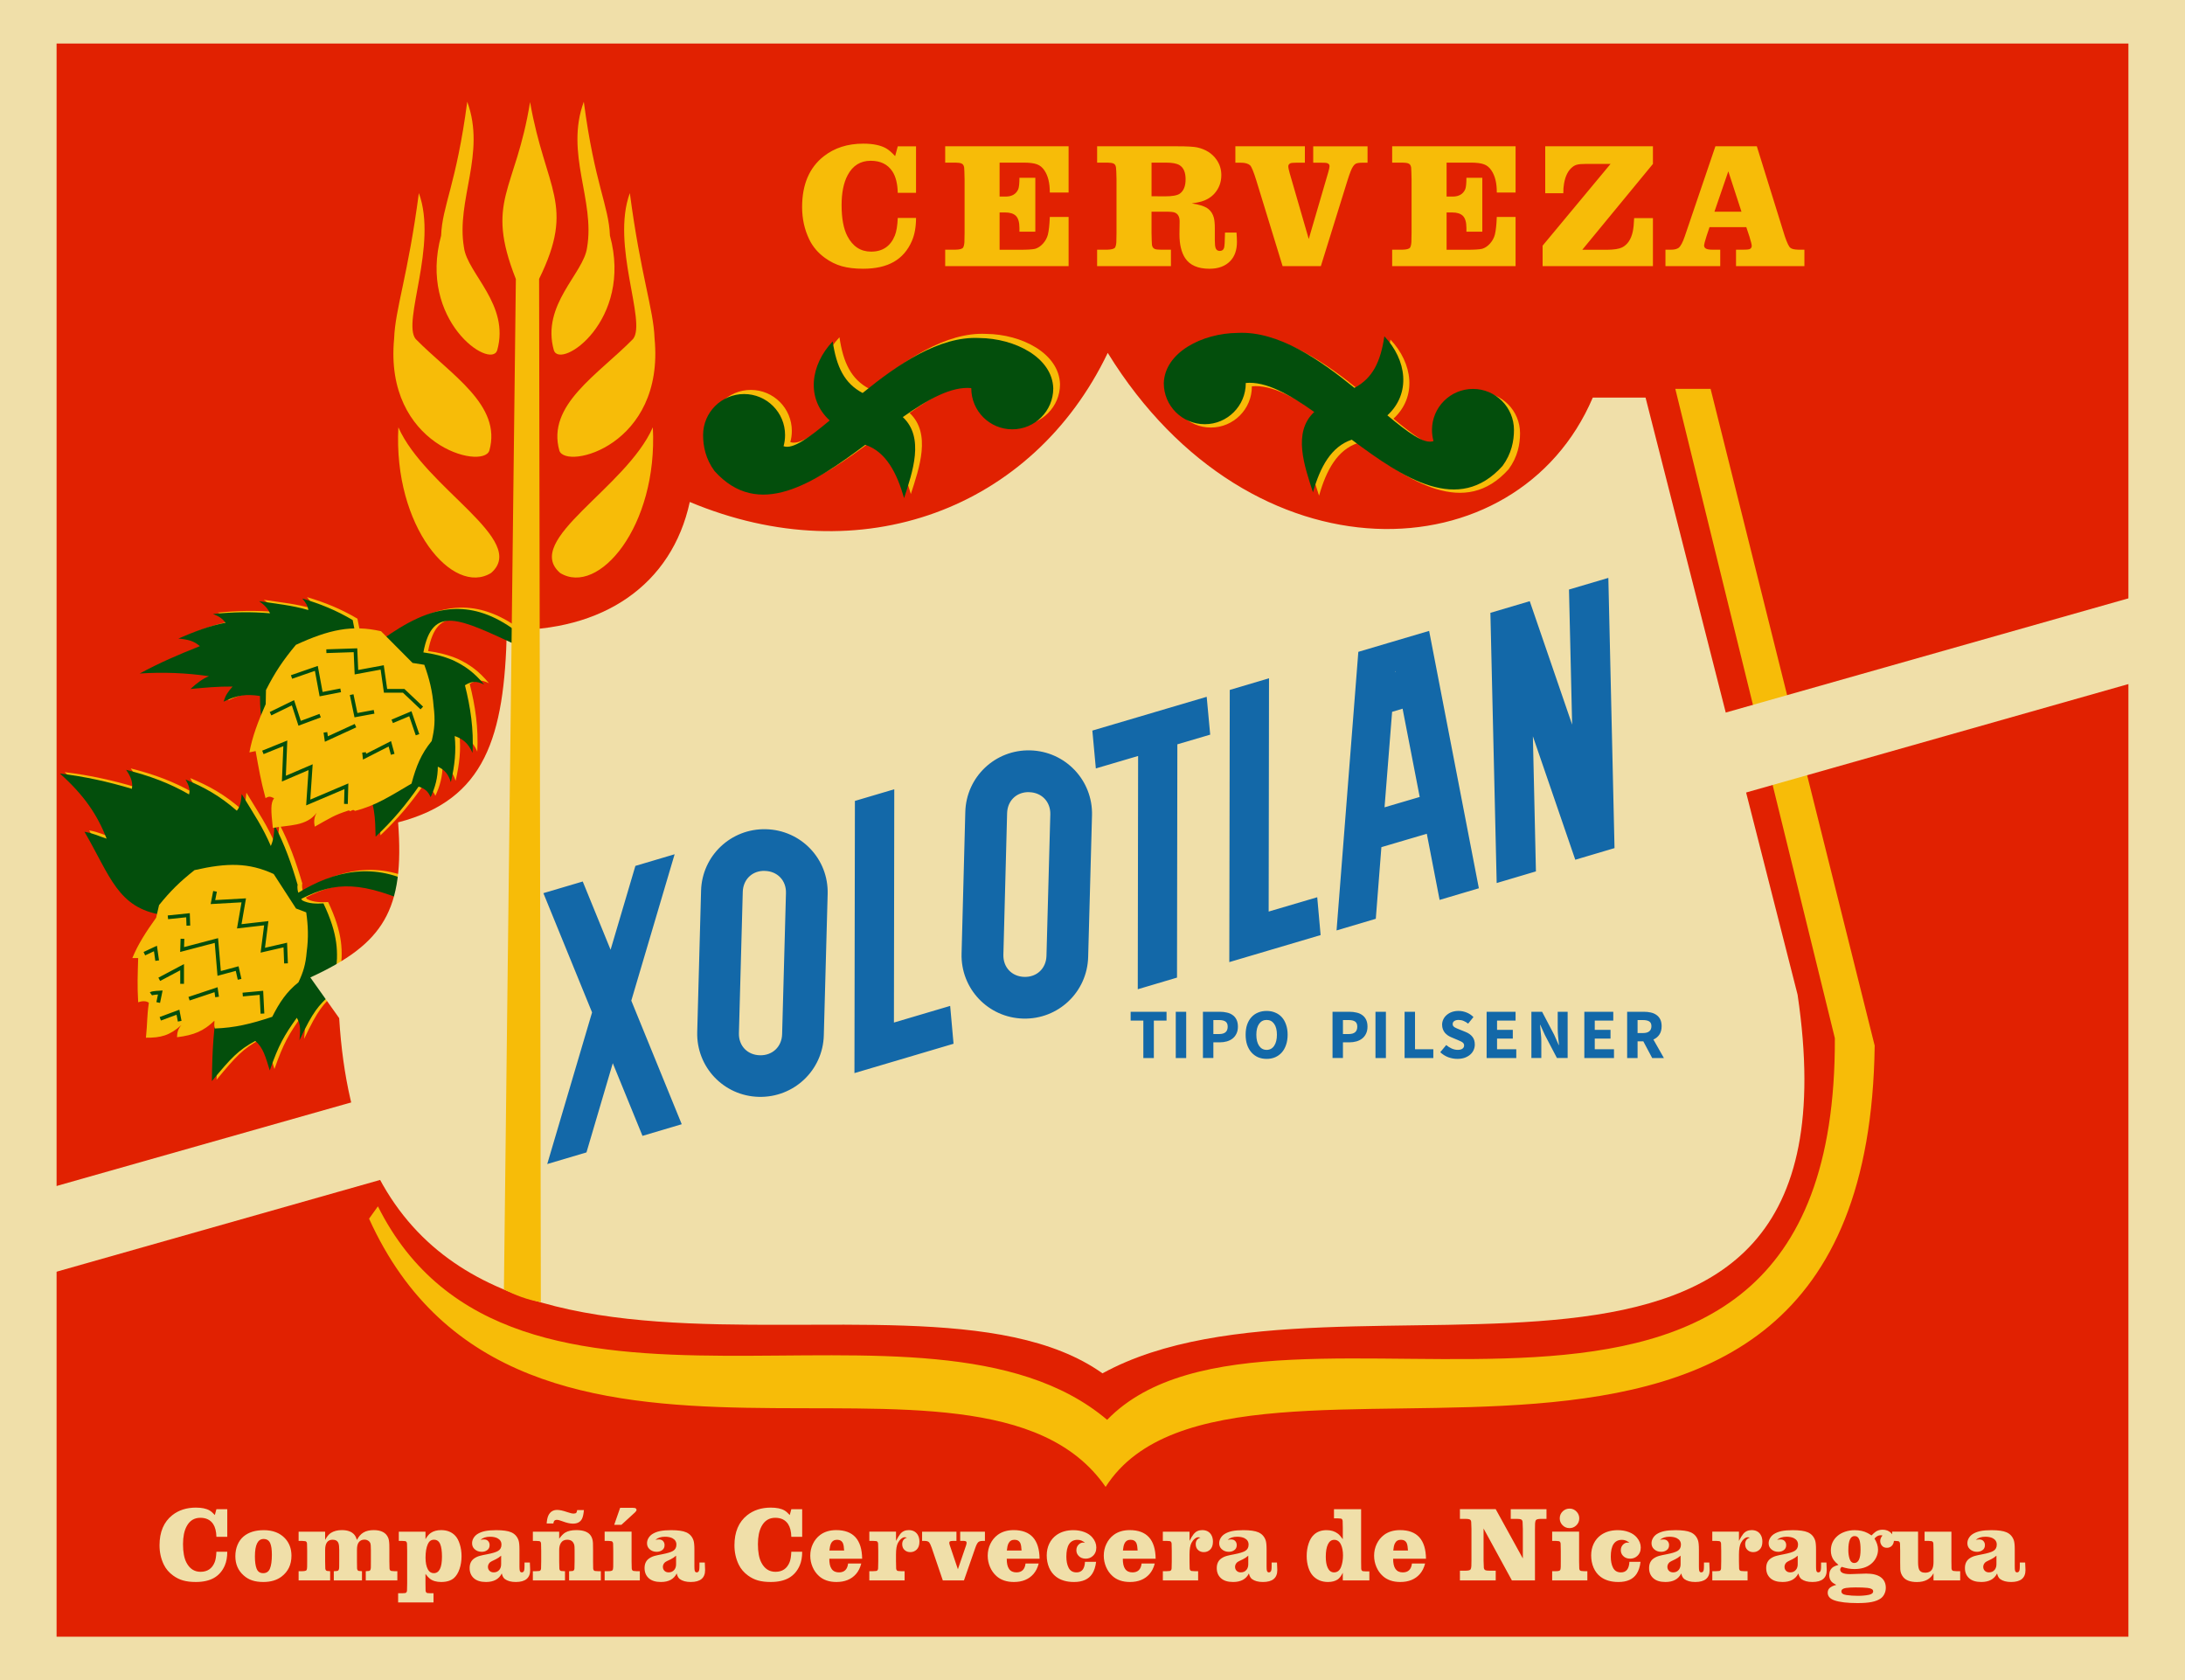 <svg xmlns="http://www.w3.org/2000/svg" width="500" height="384.454"><path d="M0 0h500v384.454H0z" fill="#f0dfa9"/><path d="M12.948 9.956h474.104v364.542H12.948z" fill="#e12101"/><path d="M29.92 175.826c1.162 1.61 1.597 2.97 1.333 4.344-5.495-1.638-10.737-2.804-16.47-3.49 5.47 4.886 8.547 9.374 10.687 14.895-1.69-.528-2.897-1.202-5.063-1.572 5.943 10.223 7.605 17.442 17.827 19.027l14.977-3.81 9.754 1.172.053-.053-2.904 14.256L51 228.67c-1.03 6.287-1.36 10.833-1.44 18.387 4.49-5.44 6.056-7.08 9.913-9.193 1.823 1.452 2.38 3.704 3.33 6.742 2.062-5.917 3.33-8.03 6.184-12.045.845 1.4.877 2.714.612 5.144 3.17-6.763 4.445-7.962 6.9-10.286-.58-1.77-1.638-2.674-3.17-3.65 1.506-1.19 2.946-1.834 4.53-1.2.66-4.914.61-9.044-2.77-16.176-1.612.08-3.32.1-4.85-.693-.08-.102-.163-.23-.24-.347 7.885-4.03 13.83-4.162 27.047 1.892v-4.637c-10.315-6.12-19.775-3.49-27.714 1.332-.167-.522-.24-1.09-.187-1.678l.054-.054c-1.453-4.966-2.98-9.233-5.303-13.724-.132 2.06-.166 3.185-.853 4.77-1.823-4.28-3.73-7.05-6.662-11.885-.132 1.9-.433 3.017-1.12 3.81-3.91-3.408-7.34-5.32-11.725-7.142.74 1.294 1.09 2.275.8 3.41-4.49-2.588-9.134-4.3-14.417-5.622z" fill="#f7bc08"/><path d="M28.85 176.143c1.16 1.61 1.595 2.97 1.33 4.344-5.493-1.638-10.735-2.805-16.467-3.49 5.467 4.886 8.546 9.374 10.685 14.895-1.69-.528-2.897-1.202-5.063-1.572 5.944 10.223 7.605 17.442 17.828 19.027l14.976-3.81 9.753 1.172.053-.054-2.905 14.257-9.112 8.074c-1.03 6.287-1.36 10.833-1.44 18.387 4.49-5.44 6.057-7.08 9.914-9.193 1.822 1.453 2.38 3.705 3.33 6.743 2.06-5.917 3.33-8.03 6.183-12.045.845 1.4.877 2.713.613 5.143 3.17-6.762 4.445-7.96 6.902-10.285-.58-1.77-1.64-2.674-3.17-3.65 1.504-1.19 2.944-1.834 4.53-1.2.66-4.914.61-9.044-2.772-16.176-1.612.078-3.318.1-4.85-.694-.078-.1-.162-.228-.24-.346 7.886-4.03 13.832-4.162 27.048 1.892v-4.637c-10.316-6.12-19.776-3.49-27.714 1.332-.167-.522-.242-1.09-.187-1.678l.053-.055c-1.453-4.966-2.978-9.233-5.303-13.724-.132 2.06-.166 3.186-.852 4.77-1.823-4.278-3.73-7.05-6.663-11.884-.132 1.902-.432 3.018-1.12 3.81-3.908-3.407-7.34-5.318-11.724-7.14.74 1.293 1.09 2.274.8 3.41-4.49-2.59-9.134-4.302-14.417-5.623z" fill="#034e0c"/><path d="M67.74 207.872l-5.11-7.89c-5.707-2.632-10.634-2.595-18.118-.89-3.37 2.667-5.52 4.78-8.113 8.002l-.668 2.89c-2.37 3.297-4.187 6.15-5.446 9.225h1.333c-.112 4.148-.223 5.963 0 10.113.926-.297 1.74-.37 2.445.11-.482 3.446-.297 4.336-.667 8.003 3.37.037 5.41-.48 8.113-2.89-.804.927-.98 1.774-1 2.78 3.875-.474 6.1-1.42 8.56-3.78.035.593-.163 1.107.11 1.78 4.493-.158 8.232-1.035 13.115-2.67 1.687-3.337 3.294-5.73 6.002-7.89 1.1-2.334 1.653-4.118 1.89-7.002.434-3.237.318-6.002-.112-9.003z" fill="#f7bc08"/><g stroke="#034e0c" fill="none"><path d="M34.54 227.404c.318-.238 2.14-.317 2.14-.317l-.474 2.298M36.68 233.11l4.043-1.506.396 2.06M33.036 218.212l2.536-1.19.396 2.775M36.443 224.076l5.23-2.774v3.804M43.258 228.514l6.182-2.06.237 1.663M38.424 209.89l4.597-.474.08 2.377M41.753 214.804l-.08 2.457 7.846-2.06.633 7.53 4.12-1.11.555 2.456M55.54 227.563l4.28-.397.238 4.755M49.202 203.948l-.476 2.456 7.053-.396-1.03 5.943 6.18-.712-.792 6.18 5.15-1.187.16 4.2" stroke-width=".853"/></g><path d="M115.984 144.15c-.547 24.53-4.97 38.85-24.884 44.014 1.52 20.045-3.298 27.765-20.09 35.486l6.606 9.31c6.62 108.812 129.665 49.23 174.668 81.274 55.216-30.284 175.686 25.7 159.064-86.633l-34.79-136.625H364.48c-17.277 40.497-78.22 42.94-110.993-10.233-17.092 35.668-56.368 50.56-95.644 34.11-4.094 18.92-19.81 29.743-41.862 29.297z" fill="#f0dfa9"/><path d="M383.367 88.976l36.508 148.565c.424 117.617-128.212 47.887-166.525 87.327-41.57-35.157-136.232 12.36-166.87-48.846l-2.026 2.825c34.19 75.51 139.52 19.408 168.55 61.37 29.51-46.13 174.296 28.973 175.985-100.97L391.44 88.976h-8.075z" fill="#f7bc08"/><path d="M8.12 272.732l487.05-138.127v19.613L8.12 292.345z" fill="#f0dfa9"/><path d="M133.597 23.278c-4.358 11.87 2.615 22.493.747 33.366-.778 5.982-10.56 13.064-7.595 23.53 1.535 4.442 18.135-6.805 12.823-26.27-.25-6.846-3.486-11.702-5.976-30.626zM106.92 23.278c4.358 11.87-2.614 22.493-.747 33.366.778 5.982 10.56 13.064 7.595 23.53-1.536 4.442-18.136-6.805-12.824-26.27.25-6.846 3.486-11.702 5.976-30.626z" fill="#f7bc08"/><path d="M368.044 132.227l-9.007 2.664.72 30.913-9.7-28.247-9.007 2.665 1.44 61.825 8.98-2.665-.694-30.912 9.7 28.247 8.98-2.664-1.412-61.823zm-41.01 12.125l-9.008 2.664-7.195 2.132-4.983 63.743 8.98-2.664 1.28-16.39 10.393-3.063 2.93 15.136 8.982-2.666-11.38-58.892zm-7.756 9.167l.053.238-.08.027.028-.267zm-28.887 1.677l-8.98 2.665-.106 62.277 9.007-2.666 11.887-3.517-.773-8.66-11.113 3.277.08-53.377zm-14.255 4.238l-6.69 1.97-9.006 2.666-10.474 3.093.8 8.66 9.673-2.85-.08 53.375 8.98-2.664.08-53.377 7.514-2.212-.8-8.66zm44.822 2.718l3.917 20.2-8.048 2.37 1.733-21.85 2.397-.72zm-85.195 9.54c-8.028-.213-14.656 6.068-14.87 14.097l-.852 32.404c-.213 8.028 6.07 14.657 14.097 14.87 8.028.213 14.656-6.07 14.87-14.097l.88-32.405c.212-8.028-6.096-14.656-14.125-14.87zm-31.125 8.9l-9.007 2.665-.106 62.277 9.007-2.665 13.67-4.05-.772-8.66-12.87 3.81.08-53.377zm30.353.666c.173-.012.353-.01.533 0 2.873.075 4.9 2.216 4.823 5.09l-.88 32.35c-.075 2.874-2.19 4.9-5.063 4.824-2.873-.076-4.873-2.19-4.796-5.09l.852-32.35c.07-2.72 1.93-4.657 4.53-4.825zm-59.693 8.474c-8.026-.208-14.65 6.058-14.87 14.07l-.88 32.324c-.217 8.012 6.045 14.636 14.072 14.843 8.025.21 14.677-6.057 14.895-14.07l.88-32.35c.217-8.012-6.07-14.61-14.098-14.816zm-20.918 5.73l-8.982 2.664-5.676 19.187-6.37-15.616-9.006 2.664 11.14 27.287-10.26 34.697 8.98-2.664 6.022-20.413 6.796 16.63 8.98-2.666-11.54-28.274 9.915-33.497zm20.118 3.81c.173-.01.354-.01.533 0 2.874.074 4.902 2.195 4.824 5.063l-.88 32.298c-.077 2.867-2.216 4.897-5.09 4.823-2.872-.074-4.874-2.17-4.796-5.063l.88-32.298c.074-2.713 1.93-4.655 4.53-4.823z" fill="#1368a8"/><path d="M144.128 44.183c-4.357 11.87 3.872 29.41.747 33.366-8.008 8.18-19.833 15.106-16.868 25.574 1.536 4.44 24.11-1.148 21.783-25.64-.25-6.85-3.172-14.377-5.662-33.3zM95.85 44.183c4.357 11.87-3.873 29.41-.748 33.366 8.01 8.18 19.834 15.106 16.868 25.574-1.535 4.44-24.108-1.148-21.783-25.64.25-6.85 3.172-14.377 5.662-33.3zM149.39 97.77c1.196 22.74-12.51 38.722-21.22 33.324-8.645-7.493 15.09-19.386 21.22-33.323zM91.16 97.77c-1.196 22.74 12.51 38.722 21.22 33.324 8.645-7.493-15.09-19.386-21.22-33.323zM284.628 76.932c-8.158.072-16.707 4.46-16.922 11.512 0 5.18 4.2 9.38 9.38 9.38 5.18 0 9.38-4.2 9.38-9.38v-.053c4.573-.432 9.942 2.592 15.67 6.637-5.02 4.662-2.222 12.42-.293 18.387 1.663-5.845 4.18-10.476 8.874-12.045 11.9 8.884 24.463 17.182 34.51 5.995 2.054-2.796 2.61-5.72 2.61-8.235 0-5.18-4.2-9.38-9.38-9.38-5.18 0-9.38 4.2-9.38 9.38 0 .886.117 1.746.347 2.56-2.137.79-5.855-1.98-10.553-5.89 5.46-5.02 4.414-12.715-.692-18.095-.86 5.81-2.665 9.605-6.848 11.805-7.987-6.492-17.46-13.035-26.702-12.578z" fill="#f7bc08"/><path d="M283.237 76.17c-8.158.07-16.707 4.46-16.922 11.512 0 5.18 4.2 9.38 9.38 9.38 5.18 0 9.38-4.2 9.38-9.38v-.053c4.573-.434 9.942 2.59 15.67 6.634-5.02 4.663-2.222 12.42-.293 18.387 1.663-5.843 4.18-10.475 8.874-12.044 11.9 8.886 24.463 17.183 34.51 5.996 2.054-2.795 2.61-5.72 2.61-8.234 0-5.18-4.2-9.38-9.38-9.38-5.18 0-9.38 4.2-9.38 9.38 0 .886.117 1.746.347 2.558-2.137.79-5.855-1.98-10.553-5.89 5.458-5.017 4.413-12.713-.693-18.093-.86 5.81-2.665 9.605-6.848 11.805-7.988-6.492-17.462-13.035-26.703-12.578z" fill="#034e0c"/><path d="M225.648 76.398c8.158.07 16.707 4.46 16.92 11.512 0 5.18-4.198 9.38-9.38 9.38-5.18 0-9.38-4.2-9.38-9.38v-.053c-4.57-.433-9.94 2.59-15.668 6.635 5.02 4.663 2.222 12.578.293 18.545-1.663-5.845-4.18-10.634-8.874-12.203-11.9 8.886-24.464 17.183-34.51 5.996-2.055-2.795-2.612-5.72-2.612-8.234 0-5.18 4.2-9.38 9.38-9.38 5.18 0 9.38 4.2 9.38 9.38 0 .886-.116 1.746-.346 2.558 2.137.79 5.855-1.98 10.553-5.89-5.458-5.017-4.413-12.713.693-18.093.86 5.81 2.665 9.606 6.848 11.806 7.987-6.492 17.46-13.035 26.702-12.578z" fill="#f7bc08"/><path d="M224.1 77.34c8.158.072 16.707 4.46 16.92 11.513 0 5.18-4.198 9.38-9.38 9.38-5.18 0-9.38-4.2-9.38-9.38V88.8c-4.572-.433-9.94 2.59-15.668 6.635 5.02 4.663 2.22 12.578.293 18.545-1.664-5.845-4.18-10.634-8.874-12.202-11.898 8.885-24.463 17.182-34.51 5.995-2.054-2.795-2.61-5.72-2.61-8.234 0-5.18 4.2-9.38 9.38-9.38 5.18 0 9.38 4.2 9.38 9.38 0 .885-.117 1.745-.346 2.557 2.137.79 5.855-1.98 10.553-5.89-5.458-5.017-4.413-12.713.692-18.093.86 5.81 2.665 9.605 6.848 11.805 7.986-6.493 17.46-13.036 26.702-12.58z" fill="#034e0c"/><g fill="#f7bc08" font-size="38.591" font-weight="bold" letter-spacing="0" word-spacing="0" font-family="ClarendonTExtBol"><path style="line-height:125%;-inkscape-font-specification:ClarendonTExtBol Bold" d="M209.618 33.472v10.645h-4.178c-.053-2.102-.468-3.742-1.245-4.92-1.07-1.608-2.718-2.41-4.94-2.41-2.358 0-4.12 1.097-5.284 3.293-.923 1.727-1.385 4.01-1.385 6.85 0 3.025.436 5.382 1.306 7.07 1.233 2.383 3.047 3.575 5.444 3.575 2.638 0 4.453-1.232 5.443-3.696.362-.898.583-2.237.663-4.018h4.178c0 2.048-.314 3.803-.944 5.262-.924 2.143-2.31 3.743-4.158 4.8-1.834 1.045-4.17 1.567-7.01 1.567-1.874 0-3.5-.193-4.88-.58-1.366-.39-2.645-1.02-3.837-1.89-1.594-1.15-2.793-2.557-3.596-4.217-1.098-2.263-1.647-4.74-1.647-7.432 0-5.127 1.64-8.99 4.92-11.588 2.465-1.942 5.484-2.913 9.06-2.913 2.25 0 4.003.36 5.262 1.084.602.348 1.284.937 2.048 1.767l.602-2.248h4.178M244.53 33.472v10.585h-4.3c.013-2.156-.4-3.85-1.245-5.082-.455-.683-1.024-1.145-1.707-1.386-.683-.255-1.714-.382-3.094-.382h-5.443v7.773h1.407c1.433-.012 2.39-.582 2.873-1.706.174-.47.26-1.333.26-2.59h3.636v12.33h-3.635v-.842c0-1.353-.287-2.297-.863-2.833-.536-.483-1.326-.724-2.37-.724h-1.306v8.537h4.54c1.782 0 2.98-.074 3.596-.22.643-.19 1.24-.584 1.788-1.186.55-.616.924-1.3 1.124-2.05.228-.936.375-2.29.442-4.056h4.3v11.25h-28.242v-3.757h2.31c.977-.014 1.573-.174 1.788-.482.16-.254.26-.67.3-1.245 0-.187.015-.897.04-2.13v-12.21c-.025-1.487-.06-2.404-.1-2.753-.08-.495-.3-.803-.662-.924-.254-.107-.71-.167-1.365-.18h-2.31v-3.736h28.24M263.508 48.436v4.84c.027 1.487.06 2.41.1 2.772.08.482.302.79.663.924.256.107.71.16 1.367.16h2.31v3.757h-16.892v-3.757h2.31c.977-.027 1.573-.188 1.788-.482.16-.254.26-.67.3-1.245 0-.187.015-.897.04-2.13v-12.21c-.025-1.474-.066-2.39-.12-2.753-.066-.495-.28-.803-.642-.924-.253-.107-.71-.167-1.365-.18h-2.31v-3.736h18.36c2.235 0 3.755.087 4.558.26 1.942.443 3.408 1.373 4.4 2.793.735 1.044 1.104 2.223 1.104 3.535 0 1.62-.516 3.02-1.547 4.198-.79.884-1.814 1.506-3.073 1.868-.47.134-1.185.274-2.15.422 1.755.24 3.02.662 3.797 1.265.616.495 1.038 1.165 1.265 2.01.147.6.22 1.384.22 2.35v2.85c0 .858.068 1.454.2 1.788.175.403.483.604.925.604.51 0 .837-.228.984-.683.12-.347.193-1.52.22-3.514h2.632c.067.91.1 1.62.1 2.13 0 1.86-.51 3.32-1.527 4.378-1.138 1.178-2.725 1.767-4.76 1.767-2.638 0-4.493-.81-5.564-2.43-.87-1.325-1.304-3.152-1.304-5.482l.04-2.933c0-1.044-.368-1.714-1.105-2.01-.32-.132-.956-.2-1.907-.2h-3.414m0-3.534c1.632.014 2.65.02 3.052.02 1.687 0 2.818-.2 3.394-.602.897-.63 1.346-1.727 1.346-3.294 0-1.594-.462-2.67-1.386-3.234-.63-.388-1.647-.582-3.053-.582h-3.354V44.9M282.693 33.472H298.6v3.756h-1.988c-.696 0-1.144.047-1.345.14-.308.16-.462.39-.462.683 0 .31.114.858.34 1.648l4.34 14.984 4.48-15.325c.186-.656.28-1.105.28-1.346 0-.414-.268-.662-.803-.742-.2-.027-.596-.04-1.185-.04h-1.748v-3.756h12.432v3.756h-1.245c-.683 0-1.172.08-1.466.24-.4.215-.783.777-1.144 1.688-.255.656-.503 1.373-.744 2.15l-6.085 19.583H293.5l-6.007-19.585c-.602-1.955-1.077-3.113-1.426-3.475-.44-.4-1.145-.602-2.11-.602h-1.264v-3.756M346.816 33.472v10.585h-4.298c.014-2.156-.402-3.85-1.245-5.082-.456-.683-1.025-1.145-1.708-1.386-.683-.255-1.714-.382-3.093-.382h-5.443v7.773h1.405c1.433-.012 2.39-.582 2.872-1.706.174-.47.26-1.333.26-2.59h3.637v12.33h-3.636v-.842c0-1.353-.288-2.297-.863-2.833-.536-.483-1.326-.724-2.37-.724h-1.306v8.537h4.538c1.78 0 2.98-.074 3.596-.22.642-.19 1.238-.584 1.787-1.186.55-.616.925-1.3 1.126-2.05.228-.936.375-2.29.442-4.056h4.298v11.25h-28.24v-3.757h2.31c.977-.014 1.573-.174 1.787-.482.16-.254.26-.67.3-1.245 0-.187.015-.897.042-2.13v-12.21c-.027-1.487-.06-2.404-.1-2.753-.08-.495-.302-.803-.663-.924-.255-.107-.71-.167-1.366-.18h-2.31v-3.736h28.24M353.6 33.472h24.646v4.037l-16.17 19.643h5.646c1.606-.014 2.765-.194 3.474-.542 1.232-.63 2.042-1.827 2.43-3.595.16-.723.27-1.76.322-3.113h4.298V60.89H353v-4.68l15.545-18.7h-5.805c-.803 0-1.412.053-1.828.16-.4.093-.776.288-1.124.582-.964.777-1.594 2.036-1.888 3.776-.12.643-.174 1.373-.16 2.19h-4.14V33.472M392.54 33.472h9.48l6.41 20.608c.548 1.58.976 2.457 1.284 2.63.28.255.89.396 1.828.423h1.366v3.756H397.26v-3.757h1.628c.71 0 1.172-.034 1.386-.1.388-.12.582-.39.582-.804 0-.256-.18-.972-.542-2.15l-.703-2.11h-8.415l-.703 2.11c-.36 1.165-.542 1.848-.542 2.048 0 .308.114.543.34.703.27.202.79.303 1.568.303h1.788v3.756h-12.534v-3.757h1.326c.71 0 1.272-.14 1.687-.422.47-.374.937-1.25 1.406-2.63l7.01-20.608m5.966 14.964l-3.012-9.24-3.174 9.24h6.186"/></g><g font-size="22.945" letter-spacing="0" word-spacing="0" fill="#f0dfa9" font-family="ClarendonTExtBol"><path d="M52.007 345.314v6.33h-2.484c-.032-1.25-.28-2.226-.74-2.926-.637-.956-1.616-1.433-2.938-1.433-1.4 0-2.448.652-3.14 1.958-.55 1.027-.825 2.385-.825 4.073 0 1.8.26 3.2.776 4.203.733 1.416 1.81 2.125 3.237 2.125 1.568 0 2.647-.732 3.236-2.197.214-.534.345-1.33.393-2.39h2.484c0 1.22-.187 2.262-.56 3.13-.55 1.274-1.375 2.225-2.473 2.854-1.09.62-2.48.932-4.168.932-1.115 0-2.082-.116-2.902-.347-.812-.23-1.573-.605-2.28-1.122-.95-.685-1.66-1.52-2.14-2.508-.652-1.346-.978-2.818-.978-4.42 0-3.048.975-5.345 2.926-6.89 1.465-1.154 3.26-1.73 5.386-1.73 1.337 0 2.38.214 3.13.644.357.208.763.558 1.217 1.052l.358-1.338h2.484M60.355 350.115c2.054 0 3.666.613 4.837 1.84 1.003 1.058 1.504 2.396 1.504 4.012 0 2.03-.752 3.618-2.257 4.765-1.084.828-2.477 1.242-4.18 1.242-.98 0-1.828-.12-2.544-.36-.71-.23-1.358-.608-1.947-1.133-1.275-1.122-1.912-2.587-1.912-4.394 0-.94.163-1.803.49-2.59.326-.79.792-1.438 1.397-1.948 1.147-.955 2.683-1.433 4.61-1.433m-.036 2.018c-1.323 0-1.984 1.334-1.984 4 0 1.227.132 2.162.394 2.807.27.677.77 1.015 1.493 1.015.748 0 1.266-.35 1.553-1.05.294-.717.44-1.772.44-3.165 0-1.147-.118-2.01-.357-2.592-.28-.676-.793-1.015-1.54-1.015M74.4 350.46v1.888c.397-.748.823-1.274 1.277-1.576.685-.446 1.537-.67 2.556-.67 1.33 0 2.29.363 2.878 1.088.216.263.407.65.574 1.158.39-.78.892-1.35 1.505-1.708.612-.358 1.384-.537 2.315-.537 1.712 0 2.815.573 3.31 1.72.158.358.25.887.273 1.588.01.375.012.75.012 1.124v2.71c.01.9.02 1.45.036 1.65.032.317.167.5.406.548.104.016.34.036.705.06h.68v2.113h-7.225v-2.113c.19-.016.32-.024.383-.024.262-.008.44-.044.537-.108.15-.12.23-.362.24-.728 0-.144 0-.61.01-1.397v-2.592c0-.788-.04-1.298-.12-1.53-.086-.245-.258-.448-.512-.608-.247-.16-.53-.238-.848-.238-.597 0-1.05.234-1.362.704-.23.36-.346.917-.346 1.673v2.592c.01.915.016 1.464.024 1.648.04.318.176.5.406.55.12.015.36.035.717.06v2.112h-6.448v-2.113c.23-.016.382-.024.454-.024.263-.008.438-.044.525-.108.153-.11.236-.354.252-.728 0-.144 0-.61.012-1.397v-2.592c0-.677-.052-1.174-.155-1.493-.192-.573-.642-.86-1.35-.86-1.147 0-1.72.785-1.72 2.353v2.592c.01.915.02 1.464.036 1.648.032.31.167.493.406.55.127.03.362.05.704.06v2.112h-7.213v-2.113h.812c.542-.008.868-.084.98-.227.095-.128.147-.378.155-.753 0-.11 0-.537.01-1.277v-2.413c-.01-.9-.02-1.45-.035-1.648-.032-.318-.163-.5-.394-.55-.11-.023-.35-.043-.715-.06h-.813v-2.113H74.4M97.364 350.46v1.72c.39-.668.79-1.142 1.195-1.42.635-.438 1.428-.657 2.375-.657 1.362 0 2.444.43 3.248 1.29.438.47.785 1.126 1.04 1.97.262.844.394 1.74.394 2.687 0 1.083-.156 2.07-.466 2.962-.31.892-.732 1.576-1.265 2.054-.693.605-1.668.908-2.926.908-1.092 0-1.956-.25-2.593-.753-.286-.222-.62-.588-1.003-1.097v2.173c.01.916.016 1.47.024 1.66.04.32.175.502.406.55.11.015.35.03.716.047h.693v2.102h-8.097v-2.102h.92c.358-.016.593-.032.704-.047.24-.056.374-.24.406-.55.016-.207.028-.76.037-1.66v-7.464c-.01-.907-.02-1.46-.037-1.66-.032-.318-.167-.5-.406-.55-.11-.015-.346-.03-.704-.047h-.765v-2.114h6.104m1.946 1.84c-.644 0-1.114.335-1.41 1.004-.35.788-.524 1.823-.524 3.105 0 1.12.18 2.017.537 2.686.31.573.76.86 1.35.86 1.25 0 1.875-1.262 1.875-3.786 0-1.29-.14-2.253-.418-2.89-.287-.653-.757-.98-1.41-.98M120.03 357.52h1.22c.047.843.07 1.42.07 1.73 0 1.816-1.094 2.724-3.284 2.724-1.066 0-1.902-.223-2.507-.67-.328-.246-.563-.676-.706-1.29-.637 1.307-1.84 1.96-3.607 1.96-1.226 0-2.157-.29-2.794-.872-.637-.573-.956-1.346-.956-2.317 0-1.01.37-1.76 1.11-2.245.383-.255.81-.442 1.28-.56.43-.113.93-.22 1.504-.324 1.29-.247 2.162-.51 2.616-.788.517-.31.776-.792.776-1.445 0-.66-.31-1.15-.93-1.47-.455-.222-1.016-.333-1.685-.333-.924 0-1.652.24-2.186.716.32-.063.583-.095.79-.095.47 0 .816.156 1.04.466.174.23.26.51.26.836 0 .502-.178.88-.536 1.135-.35.263-.776.394-1.278.394-.66 0-1.214-.214-1.66-.644-.358-.342-.537-.784-.537-1.325 0-.405.106-.792.32-1.158.216-.374.507-.68.873-.92.494-.318 1.08-.55 1.755-.692.685-.143 1.537-.215 2.556-.215 1.56 0 2.71.163 3.45.49.814.35 1.37.96 1.673 1.827.144.406.215 1.118.215 2.137v3.87c0 .47.024.783.072.942.07.263.223.394.454.394.31 0 .5-.187.573-.56.04-.216.06-.53.06-.944v-.753m-5.35-1.565c-.39.342-.8.617-1.23.824-.764.34-1.226.596-1.385.763-.27.287-.406.613-.406.98 0 .397.146.72.44.967.224.19.518.286.885.286.54 0 .97-.195 1.29-.585.27-.333.405-.76.405-1.277v-1.958M127.96 350.46v1.613c.494-.684.956-1.154 1.386-1.41.645-.373 1.493-.56 2.544-.56 1.656 0 2.762.434 3.32 1.302.286.446.446 1 .477 1.66.016.366.024.89.024 1.576v2.605c.012.915.017 1.468.024 1.66.04.318.176.5.406.55.112.015.35.03.717.047h.633v2.113h-7.26v-2.113h.118c.36-.016.59-.032.693-.048.24-.048.375-.23.407-.55.016-.198.028-.752.036-1.66v-2.567c0-.58-.023-.967-.07-1.158-.224-.814-.76-1.22-1.613-1.22-.66 0-1.147.25-1.457.753-.255.414-.383.955-.382 1.624v2.568c.01.907.02 1.46.037 1.66.032.318.163.5.394.55.112.015.35.03.717.047h.18v2.113h-7.357v-2.113h.764c.367-.016.605-.032.717-.048.232-.048.363-.23.395-.55.016-.206.028-.76.036-1.66v-2.412c-.01-.907-.02-1.46-.035-1.66-.032-.318-.163-.5-.394-.55-.12-.023-.357-.04-.716-.047h-.764v-2.114h6.03m4.11-4.943h1.54c-.08.948-.235 1.632-.466 2.054-.382.702-1.067 1.052-2.054 1.052-.653 0-1.47-.187-2.448-.56-.542-.208-.944-.312-1.207-.312-.286 0-.497.084-.632.25-.08.105-.14.3-.18.586h-1.54c.064-.78.19-1.38.382-1.803.406-.868 1.083-1.302 2.03-1.302.573 0 1.33.165 2.27.49.676.232 1.166.347 1.468.347.31 0 .522-.06.633-.18.072-.07.14-.278.203-.62M144.525 350.46v6.785c.01.89.02 1.44.036 1.648.033.318.164.5.395.55.104.015.335.035.693.06h.764v2.112h-8.05v-2.113h.825c.51.007.836-.068.98-.227.095-.128.147-.378.155-.753 0-.11 0-.537.01-1.277v-2.413c-.01-.915-.02-1.465-.035-1.648-.032-.318-.167-.5-.406-.55-.102-.023-.337-.043-.704-.06h-.824v-2.113h6.163m-2.616-5.456h2.83c.39 0 .636.043.74.13.12.104.18.22.18.347 0 .153-.116.34-.347.563l-3.117 2.854h-1.648l1.36-3.893M160.062 357.52h1.218c.048.843.07 1.42.07 1.73 0 1.816-1.093 2.724-3.283 2.724-1.067 0-1.903-.223-2.508-.67-.327-.246-.562-.676-.705-1.29-.637 1.307-1.84 1.96-3.607 1.96-1.226 0-2.157-.29-2.794-.872-.637-.573-.956-1.346-.956-2.317 0-1.01.37-1.76 1.11-2.245.383-.255.81-.442 1.28-.56.43-.113.93-.22 1.503-.324 1.29-.247 2.163-.51 2.617-.788.517-.31.776-.792.776-1.445 0-.66-.31-1.15-.93-1.47-.455-.222-1.016-.333-1.685-.333-.924 0-1.652.24-2.186.716.32-.063.58-.095.788-.095.47 0 .816.156 1.04.466.175.23.262.51.262.836 0 .502-.18.88-.537 1.135-.35.263-.777.394-1.278.394-.66 0-1.214-.214-1.66-.644-.358-.342-.537-.784-.537-1.325 0-.405.107-.792.322-1.158.215-.374.506-.68.872-.92.493-.318 1.08-.55 1.755-.692.684-.143 1.536-.215 2.555-.215 1.56 0 2.71.163 3.45.49.813.35 1.37.96 1.673 1.827.144.406.215 1.118.215 2.137v3.87c0 .47.024.783.072.942.07.263.223.394.453.394.31 0 .502-.187.574-.56.04-.216.06-.53.06-.944v-.753m-5.35-1.565c-.39.342-.8.617-1.23.824-.765.34-1.227.596-1.386.763-.27.287-.406.613-.406.98 0 .397.147.72.442.967.223.19.517.286.883.286.542 0 .972-.195 1.29-.585.27-.333.406-.76.406-1.277v-1.958M183.565 345.314v6.33h-2.485c-.03-1.25-.278-2.226-.74-2.926-.637-.956-1.616-1.433-2.938-1.433-1.4 0-2.448.652-3.14 1.958-.55 1.027-.825 2.385-.825 4.073 0 1.8.26 3.2.777 4.203.732 1.416 1.81 2.125 3.236 2.125 1.568 0 2.647-.732 3.236-2.197.215-.534.347-1.33.394-2.39h2.485c0 1.22-.188 2.262-.562 3.13-.55 1.274-1.373 2.225-2.472 2.854-1.09.62-2.48.932-4.167.932-1.114 0-2.082-.116-2.902-.347-.81-.23-1.57-.605-2.28-1.122-.947-.685-1.66-1.52-2.137-2.508-.653-1.346-.98-2.818-.98-4.42 0-3.048.976-5.345 2.926-6.89 1.464-1.154 3.26-1.73 5.385-1.73 1.338 0 2.38.214 3.13.644.357.208.763.558 1.217 1.052l.358-1.338h2.485M197.286 356.647h-7.51c-.025 2.086.71 3.13 2.208 3.13 1.234 0 1.93-.677 2.09-2.03h3.01c-.248.97-.65 1.775-1.207 2.41-1.067 1.212-2.556 1.817-4.466 1.817-1.663 0-2.997-.454-4-1.362-.63-.565-1.12-1.258-1.47-2.078-.35-.82-.524-1.68-.524-2.58 0-.963.2-1.858.597-2.686.398-.836.955-1.525 1.672-2.066.987-.733 2.21-1.1 3.666-1.1 3.902 0 5.88 2.182 5.936 6.545m-4.12-1.875c-.04-.78-.13-1.333-.274-1.66-.24-.533-.69-.8-1.35-.8-.653 0-1.12.295-1.397.884-.167.366-.283.892-.347 1.576h3.368M205.037 350.46v2.115c.39-.748.716-1.282.98-1.6.477-.58 1.118-.872 1.922-.872.867 0 1.524.307 1.97.92.326.46.49 1.035.49 1.72 0 .81-.216 1.42-.646 1.826-.398.382-.88.573-1.445.573-.534 0-.976-.168-1.327-.502-.35-.325-.525-.767-.525-1.324 0-.765.362-1.262 1.087-1.493-.215-.056-.386-.084-.514-.084-.246 0-.52.123-.823.37-.294.246-.537.557-.728.93-.296.558-.443 1.442-.443 2.652v1.553c.01.9.02 1.45.036 1.648.032.318.167.505.406.56.103.017.338.033.704.05h.824v2.112h-8.073v-2.113h.895c.367-.016.602-.032.705-.048.24-.056.374-.243.406-.56.017-.192.03-.742.037-1.65v-2.412c-.01-.915-.02-1.465-.036-1.648-.03-.318-.166-.505-.405-.56-.11-.017-.346-.033-.705-.05h-.895v-2.113h6.102M211.008 350.46h7.858v2.115h-.8c-.302 0-.522.032-.657.096-.12.056-.18.168-.18.335 0 .143.044.346.13.61l1.84 5.445 1.864-5.446c.087-.255.13-.466.13-.633 0-.27-.202-.405-.608-.405h-.86v-2.114h5.66v2.115h-.537c-.455 0-.78.092-.98.275-.223.2-.45.63-.68 1.29l-2.604 7.475h-4.837l-2.544-7.475c-.215-.606-.403-1.008-.562-1.207-.19-.23-.517-.35-.98-.358h-.656v-2.114M237.89 356.647h-7.51c-.025 2.086.71 3.13 2.208 3.13 1.234 0 1.93-.677 2.09-2.03h3.01c-.247.97-.65 1.775-1.207 2.41-1.066 1.212-2.554 1.817-4.465 1.817-1.664 0-2.998-.454-4-1.362-.63-.565-1.12-1.258-1.47-2.078-.35-.82-.525-1.68-.525-2.58 0-.963.2-1.858.597-2.686.398-.836.955-1.525 1.672-2.066.986-.733 2.208-1.1 3.665-1.1 3.9 0 5.88 2.182 5.935 6.545m-4.12-1.875c-.04-.78-.13-1.333-.274-1.66-.24-.533-.69-.8-1.35-.8-.653 0-1.118.295-1.397.884-.168.366-.284.892-.348 1.576h3.368M248.28 357.364h2.544c-.135 1.13-.434 2.046-.896 2.747-.82 1.243-2.205 1.864-4.156 1.864-1.68 0-3.045-.398-4.096-1.195-.677-.51-1.206-1.195-1.588-2.055-.374-.867-.56-1.81-.56-2.83 0-.987.194-1.887.584-2.7.398-.81.955-1.472 1.672-1.98 1.05-.734 2.324-1.1 3.82-1.1.94 0 1.793.147 2.557.442.773.294 1.382.712 1.828 1.254.59.7.884 1.462.884 2.282 0 .828-.283 1.485-.848 1.97-.438.382-.963.573-1.577.573-.676 0-1.218-.214-1.624-.644-.342-.358-.513-.788-.513-1.29 0-.572.207-1.034.62-1.384.287-.24.586-.36.897-.36.11 0 .262.02.453.06-.5-.46-1.067-.692-1.695-.692-1.712 0-2.568 1.278-2.568 3.834 0 1.02.167 1.86.5 2.52.36.732.97 1.098 1.83 1.098 1.21 0 1.854-.804 1.933-2.412M264.45 356.647h-7.51c-.025 2.086.71 3.13 2.208 3.13 1.234 0 1.93-.677 2.09-2.03h3.01c-.248.97-.65 1.775-1.207 2.41-1.066 1.212-2.555 1.817-4.465 1.817-1.664 0-2.998-.454-4-1.362-.63-.565-1.12-1.258-1.47-2.078-.35-.82-.525-1.68-.525-2.58 0-.963.2-1.858.597-2.686.398-.836.955-1.525 1.672-2.066.986-.733 2.208-1.1 3.665-1.1 3.9 0 5.88 2.182 5.935 6.545m-4.12-1.875c-.04-.78-.13-1.333-.274-1.66-.24-.533-.69-.8-1.35-.8-.653 0-1.12.295-1.397.884-.17.366-.284.892-.348 1.576h3.368M272.2 350.46v2.115c.39-.748.717-1.282.98-1.6.478-.58 1.12-.872 1.923-.872.868 0 1.525.307 1.97.92.327.46.49 1.035.49 1.72 0 .81-.215 1.42-.645 1.826-.398.382-.88.573-1.445.573-.533 0-.975-.168-1.326-.502-.35-.325-.525-.767-.525-1.324 0-.765.362-1.262 1.087-1.493-.216-.056-.387-.084-.515-.084-.247 0-.52.123-.824.37-.293.246-.536.557-.727.93-.295.558-.442 1.442-.442 2.652v1.553c.012.9.02 1.45.037 1.648.032.318.167.505.406.56.104.017.338.033.705.05h.824v2.112H266.1v-2.113h.894c.367-.016.6-.032.705-.048.238-.056.373-.243.405-.56.016-.192.028-.742.036-1.65v-2.412c-.01-.915-.02-1.465-.035-1.648-.032-.318-.167-.505-.406-.56-.112-.017-.347-.033-.706-.05h-.895v-2.113h6.1M290.998 357.52h1.218c.048.843.072 1.42.072 1.73 0 1.816-1.095 2.724-3.284 2.724-1.067 0-1.903-.223-2.508-.67-.327-.246-.562-.676-.705-1.29-.636 1.307-1.838 1.96-3.606 1.96-1.226 0-2.157-.29-2.794-.872-.637-.573-.955-1.346-.955-2.317 0-1.01.37-1.76 1.11-2.245.382-.255.808-.442 1.278-.56.43-.113.932-.22 1.505-.324 1.29-.247 2.16-.51 2.615-.788.518-.31.776-.792.776-1.445 0-.66-.31-1.15-.932-1.47-.454-.222-1.015-.333-1.684-.333-.923 0-1.652.24-2.185.716.317-.063.58-.095.787-.095.47 0 .816.156 1.04.466.174.23.262.51.262.836 0 .502-.18.88-.54 1.135-.35.263-.775.394-1.277.394-.66 0-1.214-.214-1.66-.644-.358-.342-.537-.784-.537-1.325 0-.405.107-.792.322-1.158.215-.374.506-.68.872-.92.494-.318 1.08-.55 1.756-.692.684-.143 1.536-.215 2.555-.215 1.562 0 2.712.163 3.453.49.812.35 1.37.96 1.672 1.827.143.406.215 1.118.215 2.137v3.87c0 .47.023.783.07.942.072.263.224.394.455.394.31 0 .5-.187.573-.56.04-.216.06-.53.06-.944v-.753m-5.35-1.565c-.39.342-.8.617-1.23.824-.765.34-1.227.596-1.386.763-.27.287-.406.613-.406.98 0 .397.147.72.442.967.223.19.518.286.884.286.54 0 .97-.195 1.29-.585.27-.333.406-.76.406-1.277v-1.958M311.468 345.314v11.99c.01.916.016 1.465.023 1.648.033.32.164.502.395.55.096.016.322.032.68.047h.79v2.065h-6.08v-1.755c-.366.748-.764 1.266-1.194 1.552-.58.375-1.313.562-2.196.562-1.402 0-2.544-.466-3.428-1.398-.446-.477-.8-1.118-1.063-1.922-.254-.812-.382-1.68-.382-2.604 0-1.043.148-2.002.443-2.878.295-.876.7-1.548 1.218-2.018.742-.693 1.71-1.04 2.903-1.04 1.027 0 1.89.272 2.592.813.318.247.688.665 1.11 1.254v-2.507c-.01-.916-.02-1.465-.036-1.648-.033-.326-.168-.514-.407-.56-.103-.017-.338-.033-.705-.05h-.87v-2.1h6.21m-6.164 7.01c-.628 0-1.11.35-1.445 1.05-.32.685-.478 1.632-.478 2.843 0 1.035.143 1.863.43 2.484.326.716.812 1.074 1.457 1.074.763 0 1.304-.426 1.623-1.278.286-.772.43-1.644.43-2.615 0-.98-.156-1.8-.466-2.46-.342-.732-.86-1.1-1.553-1.1M326.312 356.647H318.8c-.023 2.086.713 3.13 2.21 3.13 1.233 0 1.93-.677 2.09-2.03h3.01c-.248.97-.65 1.775-1.207 2.41-1.067 1.212-2.556 1.817-4.467 1.817-1.664 0-2.997-.454-4-1.362-.63-.565-1.12-1.258-1.47-2.078-.35-.82-.525-1.68-.525-2.58 0-.963.2-1.858.598-2.686.398-.836.956-1.525 1.672-2.066.987-.733 2.21-1.1 3.666-1.1 3.902 0 5.88 2.182 5.936 6.545m-4.12-1.875c-.04-.78-.132-1.333-.275-1.66-.24-.533-.69-.8-1.35-.8-.652 0-1.118.295-1.397.884-.167.366-.282.892-.346 1.576h3.368M342.267 345.314l6.21 11.274v-6.76c-.016-.875-.036-1.42-.06-1.636-.048-.294-.18-.477-.394-.55-.15-.063-.422-.1-.812-.107h-1.504v-2.22h8.18v2.22h-1.373c-.58.016-.935.116-1.062.3-.095.142-.155.39-.18.74 0 .11-.01.53-.022 1.253v11.787h-5.28l-6.483-11.882v7.356c.016.883.036 1.432.06 1.647.047.287.18.47.394.55.15.063.42.095.81.095h1.517v2.233h-8.192v-2.233h1.373c.58-.007.936-.103 1.063-.286.097-.152.156-.398.18-.74 0-.112.01-.534.024-1.267v-7.262c-.016-.875-.037-1.42-.06-1.636-.048-.294-.18-.477-.394-.55-.15-.063-.422-.1-.812-.107h-1.374v-2.22h8.193M359.19 345.183c.636 0 1.178.247 1.623.74.383.422.574.92.574 1.493 0 .67-.247 1.222-.74 1.66-.423.382-.92.573-1.494.573-.66 0-1.214-.248-1.66-.74-.382-.423-.573-.925-.573-1.506 0-.653.247-1.202.74-1.648.423-.382.932-.573 1.53-.573m2.16 5.278v6.785c.012.89.02 1.44.037 1.648.032.318.163.5.394.55.105.015.336.035.694.06h.764v2.112h-8.05v-2.113h.825c.51.007.836-.068.98-.227.095-.128.147-.378.155-.753 0-.11 0-.537.01-1.277v-2.413c-.01-.915-.02-1.465-.035-1.648-.032-.318-.167-.5-.406-.55-.103-.023-.338-.043-.705-.06h-.824v-2.113h6.163M372.863 357.364h2.544c-.135 1.13-.434 2.046-.896 2.747-.82 1.243-2.204 1.864-4.155 1.864-1.68 0-3.045-.398-4.096-1.195-.678-.51-1.207-1.195-1.59-2.055-.373-.867-.56-1.81-.56-2.83 0-.987.195-1.887.585-2.7.398-.81.955-1.472 1.672-1.98 1.05-.734 2.324-1.1 3.82-1.1.94 0 1.793.147 2.557.442.772.294 1.38.712 1.827 1.254.59.7.885 1.462.885 2.282 0 .828-.283 1.485-.848 1.97-.438.382-.964.573-1.577.573-.676 0-1.218-.214-1.624-.644-.342-.358-.513-.788-.513-1.29 0-.572.207-1.034.62-1.384.287-.24.586-.36.896-.36.11 0 .262.02.453.06-.5-.46-1.067-.692-1.696-.692-1.71 0-2.567 1.278-2.567 3.834 0 1.02.167 1.86.5 2.52.36.732.97 1.098 1.83 1.098 1.21 0 1.854-.804 1.933-2.412M389.93 357.52h1.217c.048.843.07 1.42.07 1.73 0 1.816-1.093 2.724-3.283 2.724-1.067 0-1.903-.223-2.508-.67-.326-.246-.56-.676-.704-1.29-.637 1.307-1.84 1.96-3.607 1.96-1.226 0-2.157-.29-2.794-.872-.636-.573-.955-1.346-.955-2.317 0-1.01.37-1.76 1.11-2.245.383-.255.81-.442 1.28-.56.43-.113.93-.22 1.503-.324 1.29-.247 2.162-.51 2.616-.788.517-.31.776-.792.776-1.445 0-.66-.31-1.15-.93-1.47-.455-.222-1.017-.333-1.685-.333-.924 0-1.652.24-2.186.716.318-.063.58-.095.787-.095.47 0 .817.156 1.04.466.175.23.262.51.262.836 0 .502-.18.88-.538 1.135-.35.263-.776.394-1.278.394-.66 0-1.214-.214-1.66-.644-.358-.342-.538-.784-.538-1.325 0-.405.108-.792.323-1.158.214-.374.505-.68.87-.92.494-.318 1.08-.55 1.756-.692.685-.143 1.537-.215 2.556-.215 1.56 0 2.71.163 3.45.49.813.35 1.37.96 1.673 1.827.144.406.215 1.118.215 2.137v3.87c0 .47.024.783.072.942.07.263.223.394.454.394.31 0 .5-.187.573-.56.038-.216.058-.53.058-.944v-.753m-5.35-1.565c-.39.342-.8.617-1.23.824-.764.34-1.226.596-1.385.763-.27.287-.406.613-.406.98 0 .397.147.72.442.967.22.19.516.286.882.286.542 0 .972-.195 1.29-.585.27-.333.406-.76.406-1.277v-1.958M397.93 350.46v2.115c.39-.748.717-1.282.98-1.6.477-.58 1.118-.872 1.922-.872.868 0 1.525.307 1.97.92.327.46.49 1.035.49 1.72 0 .81-.214 1.42-.644 1.826-.398.382-.88.573-1.445.573-.534 0-.976-.168-1.326-.502-.35-.325-.526-.767-.526-1.324 0-.765.364-1.262 1.088-1.493-.215-.056-.386-.084-.513-.084-.247 0-.522.123-.824.37-.294.246-.537.557-.728.93-.294.558-.442 1.442-.442 2.652v1.553c.01.9.02 1.45.037 1.648.032.318.167.505.406.56.103.017.338.033.704.05h.824v2.112h-8.072v-2.113h.896c.366-.016.6-.032.705-.048.237-.056.373-.243.405-.56.016-.192.027-.742.036-1.65v-2.412c-.01-.915-.02-1.465-.035-1.648-.032-.318-.168-.505-.406-.56-.113-.017-.348-.033-.706-.05h-.896v-2.113h6.103M416.728 357.52h1.218c.048.843.07 1.42.07 1.73 0 1.816-1.093 2.724-3.283 2.724-1.067 0-1.903-.223-2.508-.67-.326-.246-.56-.676-.704-1.29-.636 1.307-1.84 1.96-3.606 1.96-1.226 0-2.158-.29-2.795-.872-.637-.573-.956-1.346-.956-2.317 0-1.01.37-1.76 1.11-2.245.383-.255.81-.442 1.28-.56.428-.113.93-.22 1.503-.324 1.29-.247 2.162-.51 2.616-.788.517-.31.776-.792.776-1.445 0-.66-.312-1.15-.933-1.47-.453-.222-1.015-.333-1.683-.333-.924 0-1.652.24-2.186.716.32-.063.58-.095.788-.095.47 0 .816.156 1.04.466.174.23.262.51.262.836 0 .502-.18.88-.537 1.135-.35.263-.776.394-1.277.394-.66 0-1.214-.214-1.66-.644-.36-.342-.538-.784-.538-1.325 0-.405.108-.792.323-1.158.215-.374.505-.68.872-.92.493-.318 1.078-.55 1.755-.692.685-.143 1.537-.215 2.556-.215 1.56 0 2.712.163 3.452.49.812.35 1.37.96 1.672 1.827.143.406.215 1.118.215 2.137v3.87c0 .47.022.783.07.942.072.263.223.394.454.394.31 0 .502-.187.573-.56.04-.216.06-.53.06-.944v-.753m-5.35-1.565c-.39.342-.8.617-1.23.824-.764.34-1.226.596-1.385.763-.27.287-.406.613-.406.98 0 .397.147.72.44.967.224.19.52.286.885.286.543 0 .972-.195 1.29-.585.272-.333.407-.76.407-1.277v-1.958M428.264 351.32c.39-.397.713-.684.967-.86.455-.3.973-.453 1.554-.453.812 0 1.473.26 1.982.777.422.422.633.947.633 1.576 0 .59-.184 1.055-.55 1.397-.295.263-.653.394-1.075.394-.47 0-.84-.154-1.11-.464-.27-.32-.407-.69-.407-1.11 0-.423.176-.84.526-1.255-.175-.03-.32-.047-.43-.047-.51 0-.98.255-1.41.765.542.875.813 1.715.813 2.52 0 .644-.15 1.265-.454 1.863-.295.59-.713 1.09-1.254 1.505-.94.725-2.178 1.087-3.715 1.087-.908 0-1.867-.167-2.878-.502-.24.192-.358.395-.358.61 0 .7.755 1.05 2.268 1.05l3.678-.12c1.497 0 2.623.288 3.38.86.74.566 1.11 1.366 1.11 2.4 0 .495-.107.96-.322 1.4-.207.436-.494.783-.86 1.038-.526.366-1.206.632-2.042.8-.836.167-1.92.25-3.25.25-2.33 0-4.103-.21-5.313-.632-1.004-.36-1.506-.94-1.506-1.744 0-.63.32-1.107.956-1.433.263-.13.597-.248 1.003-.36-.518-.262-.884-.513-1.1-.752-.34-.39-.512-.88-.512-1.47 0-.81.303-1.432.908-1.862.255-.175.657-.338 1.207-.49-.502-.413-.864-.78-1.087-1.098-.438-.613-.657-1.342-.657-2.186 0-1.345.503-2.456 1.506-3.33.47-.415 1.05-.738 1.743-.97.692-.238 1.416-.357 2.173-.357 1.162 0 2.157.22 2.985.657.207.103.506.286.896.55m-3.88.142c-.95 0-1.422 1.075-1.422 3.225 0 .73.09 1.384.274 1.957.207.653.57.98 1.087.98.955 0 1.433-1.01 1.433-3.034 0-.987-.083-1.73-.25-2.233-.208-.597-.582-.896-1.123-.896m.215 11.752c-.796 0-1.51.04-2.138.12-.724.095-1.087.36-1.087.8 0 .437.382.712 1.147.823.828.12 1.704.178 2.627.178.932 0 1.768-.075 2.508-.226.66-.136.99-.406.99-.813 0-.422-.437-.68-1.312-.777-.66-.07-1.573-.107-2.735-.107" style="line-height:125%;-inkscape-font-specification:ClarendonTExtBol"/><path d="M446.548 350.46v6.785c.01.907.016 1.457.023 1.648.04.318.18.5.42.55.103.015.338.035.704.06h.86v2.112h-6.103v-1.636c-.715 1.337-1.98 2.006-3.797 2.006-1.472 0-2.51-.37-3.117-1.11-.42-.51-.652-1.108-.692-1.792-.016-.31-.024-.836-.024-1.577v-2.675c-.01-.915-.02-1.465-.036-1.648-.032-.318-.167-.5-.406-.55-.11-.023-.346-.043-.704-.06h-.68v-2.113h5.922v6.928c0 .756.072 1.314.215 1.672.216.525.678.788 1.386.788.868 0 1.438-.33 1.708-.99.15-.383.227-.873.227-1.47v-2.556c-.01-.9-.02-1.45-.035-1.648-.032-.318-.167-.5-.406-.55-.105-.023-.34-.043-.706-.06h-.895v-2.113h6.137M462.204 357.52h1.218c.048.843.072 1.42.072 1.73 0 1.816-1.095 2.724-3.284 2.724-1.067 0-1.903-.223-2.508-.67-.327-.246-.562-.676-.705-1.29-.637 1.307-1.84 1.96-3.607 1.96-1.226 0-2.157-.29-2.794-.872-.637-.573-.955-1.346-.955-2.317 0-1.01.37-1.76 1.11-2.245.383-.255.81-.442 1.28-.56.43-.113.93-.22 1.504-.324 1.29-.247 2.16-.51 2.615-.788.517-.31.775-.792.775-1.445 0-.66-.31-1.15-.93-1.47-.455-.222-1.016-.333-1.685-.333-.923 0-1.652.24-2.185.716.318-.063.58-.095.788-.095.47 0 .816.156 1.04.466.174.23.262.51.262.836 0 .502-.18.88-.538 1.135-.35.263-.776.394-1.278.394-.662 0-1.215-.214-1.66-.644-.36-.342-.538-.784-.538-1.325 0-.405.107-.792.322-1.158.215-.374.506-.68.872-.92.494-.318 1.08-.55 1.756-.692.684-.143 1.536-.215 2.555-.215 1.56 0 2.71.163 3.452.49.81.35 1.368.96 1.67 1.827.144.406.216 1.118.216 2.137v3.87c0 .47.023.783.07.942.072.263.224.394.455.394.31 0 .502-.187.574-.56.04-.216.06-.53.06-.944v-.753m-5.35-1.565c-.39.342-.8.617-1.23.824-.765.34-1.227.596-1.386.763-.27.287-.406.613-.406.98 0 .397.147.72.442.967.223.19.517.286.884.286.54 0 .97-.195 1.29-.585.27-.333.405-.76.405-1.277v-1.958" style="line-height:125%;-inkscape-font-specification:ClarendonTExtBol"/></g><g font-size="15.23" font-weight="bold" letter-spacing="0" word-spacing="0" fill="#1368a8" font-family="Source Sans Pro"><path d="M261.634 233.515h-2.906v-2.013h8.215v2.013h-2.906v8.572h-2.403v-8.572M269.053 231.502h2.387v10.585h-2.387v-10.585M275.27 231.502h3.864c.574 0 1.11.06 1.607.18.51.107.948.297 1.316.567.38.26.677.61.893 1.054.215.433.324.97.324 1.608 0 .616-.114 1.152-.34 1.607-.218.453-.515.827-.894 1.12-.38.29-.817.508-1.315.648s-1.028.21-1.59.21h-1.478v3.59h-2.387V231.5m3.718 5.098c1.3 0 1.948-.563 1.948-1.688 0-.552-.168-.942-.503-1.17-.325-.227-.807-.34-1.445-.34h-1.33v3.198h1.33M289.846 242.282c-.714 0-1.37-.124-1.964-.373-.585-.26-1.088-.63-1.51-1.105-.422-.477-.752-1.056-.99-1.737-.228-.682-.34-1.456-.34-2.322 0-.866.112-1.634.34-2.305.238-.68.568-1.25.99-1.704.422-.465.925-.817 1.51-1.055.595-.248 1.25-.372 1.964-.372.715 0 1.364.124 1.948.373.596.24 1.104.59 1.526 1.056.422.466.747 1.04.974 1.72.24.672.358 1.435.358 2.29 0 .866-.12 1.64-.358 2.322-.227.68-.552 1.26-.974 1.737-.422.476-.93.844-1.526 1.104-.584.248-1.233.372-1.948.372m0-2.062c.725 0 1.3-.308 1.72-.925.423-.628.634-1.477.634-2.55 0-1.06-.21-1.888-.633-2.483-.422-.595-.996-.893-1.72-.893-.726 0-1.3.297-1.722.892-.422.595-.633 1.423-.633 2.484 0 1.072.21 1.92.633 2.55.422.616.996.924 1.72.924M304.925 231.502h3.864c.572 0 1.108.06 1.606.18.508.107.947.297 1.315.567.38.26.677.61.894 1.054.216.433.324.97.324 1.608 0 .616-.113 1.152-.34 1.607-.217.453-.515.827-.893 1.12-.38.29-.818.508-1.315.648-.498.14-1.03.21-1.59.21h-1.48v3.59h-2.385V231.5m3.718 5.098c1.298 0 1.948-.563 1.948-1.688 0-.552-.167-.942-.503-1.17-.324-.227-.806-.34-1.444-.34h-1.332v3.198h1.333M314.754 231.502h2.387v10.585h-2.386v-10.585M321.416 231.502h2.386v8.572h4.188v2.013h-6.574v-10.585M330.945 239.116c.378.325.795.59 1.25.796.465.205.92.308 1.363.308.498 0 .866-.092 1.104-.276.25-.184.374-.433.374-.747 0-.162-.04-.303-.114-.422-.065-.12-.168-.222-.31-.308-.128-.098-.29-.184-.486-.26-.184-.086-.39-.178-.617-.276l-1.38-.583c-.27-.108-.536-.25-.796-.422-.25-.174-.476-.374-.682-.6-.195-.24-.352-.51-.47-.813-.12-.314-.18-.665-.18-1.055 0-.433.093-.84.277-1.218.183-.39.443-.726.778-1.007.336-.292.73-.52 1.185-.682.466-.16.974-.242 1.526-.242.616 0 1.222.12 1.818.357.606.238 1.136.584 1.59 1.04l-1.217 1.51c-.345-.272-.692-.478-1.038-.618-.346-.152-.73-.228-1.153-.228-.412 0-.742.086-.99.26-.24.16-.358.394-.358.697 0 .163.038.303.113.422.087.107.2.21.34.308.153.086.326.173.52.26.196.075.407.162.634.26l1.363.55c.65.26 1.158.618 1.526 1.073.377.455.567 1.056.567 1.803 0 .443-.092.865-.276 1.266-.172.39-.432.735-.778 1.038-.336.292-.753.53-1.25.714-.498.173-1.06.26-1.69.26-.69 0-1.384-.124-2.077-.373-.682-.26-1.293-.645-1.834-1.154l1.365-1.64M340.188 231.502h6.624v2.013h-4.237v2.127h3.604v1.997h-3.605v2.434h4.4v2.013h-6.787v-10.585M350.432 231.502h2.45l2.76 5.26 1.04 2.338h.065c-.054-.563-.12-1.19-.194-1.883-.065-.693-.097-1.353-.097-1.98V231.5h2.272v10.585h-2.45l-2.76-5.276-1.04-2.304h-.065c.054.584.114 1.212.18 1.883.074.67.112 1.32.112 1.947v3.75h-2.272v-10.585M362.546 231.502h6.624v2.013h-4.237v2.127h3.604v1.997h-3.604v2.434h4.4v2.013h-6.787v-10.585M374.732 236.373h1.234c.627 0 1.104-.13 1.428-.39.336-.27.504-.666.504-1.185 0-.52-.168-.882-.504-1.088-.324-.205-.8-.308-1.428-.308h-1.234v2.97m3.344 5.715l-2.03-3.815h-1.314v3.815h-2.387v-10.585h3.815c.563 0 1.088.055 1.575.163.498.108.93.292 1.3.552.367.25.66.584.876 1.006.217.422.325.947.325 1.575 0 .78-.173 1.423-.52 1.932-.335.498-.79.87-1.363 1.12l2.403 4.237h-2.68" style="line-height:125%;-inkscape-font-specification:Source Sans Pro Bold"/></g><g><path d="M70.257 136.634c.81.95 1.27 1.69 1.386 2.64-3.753-1.09-7.24-1.424-11.272-2.027 1.252.858 2.02 1.706 2.506 2.772-4.356-.372-8.285-.305-13.058.16 1.39.532 2.07.978 2.905 1.997-3.823.72-7.205 2.072-10.82 3.624 2.34.233 3.494.53 4.93 1.734-5.074 2.015-9.12 3.76-13.777 6.262 5.283-.348 10.574-.152 15.856.613-1.413.555-2.824 1.61-4.237 2.93 3.498-.324 6.08-.583 9.647-.56-1.113 1.23-1.592 1.96-2.08 3.465 3.198-1.552 5.214-1.77 8.342-1.306.046 2.826.032 4.13.773 6.608l21.425-3.25-7.915 8.02 9.754 9.513c2.306 3.46 2.32 7.213 2.426 11.3 3.903-3.667 6.95-7.32 9.833-11.46 1.31.42 2.14.986 2.744 2.426 1.1-2.33 1.652-4.57 1.652-6.98 1.546.706 2.382 1.657 2.984 3.543.917-3.983 1.22-7.043.88-10.554 1.676.577 3.108 1.56 4.077 3.864.288-5.397-.448-10.4-1.732-15.483 1.388-.838 2.458-1.13 4.397-.16-2.227-2.724-4.365-4.26-7.142-5.57-2.264-.954-4.486-1.483-6.77-1.784 2.07-11.114 8.395-7.612 21.347-1.68l-.24-3.277c-4.99-3.703-9.547-5.08-13.777-4.983-6.13.14-11.556 3.337-16.576 6.848l-2.558-1.064-3.757-.134-.614-3.118c-3.846-2.27-7.415-3.702-11.54-4.93z" fill="#f7bc08"/><path d="M69.17 136.943c.81.95 1.27 1.69 1.385 2.64-3.753-1.09-7.24-1.424-11.272-2.027 1.25.858 2.018 1.706 2.505 2.772-4.356-.37-8.285-.304-13.058.16 1.39.533 2.07.98 2.905 1.998-3.823.718-7.205 2.072-10.82 3.624 2.34.232 3.494.528 4.93 1.732-5.073 2.016-9.12 3.76-13.776 6.263 5.28-.348 10.572-.152 15.854.613-1.413.556-2.823 1.61-4.237 2.93 3.5-.323 6.08-.582 9.647-.56-1.112 1.23-1.592 1.96-2.08 3.466 3.2-1.553 5.214-1.77 8.342-1.306.046 2.827.032 4.13.773 6.61l21.424-3.252-7.914 8.02 9.753 9.514c2.305 3.458 2.32 7.212 2.425 11.3 3.903-3.668 6.952-7.32 9.833-11.46 1.31.42 2.143.985 2.746 2.425 1.1-2.33 1.652-4.57 1.652-6.982 1.546.708 2.382 1.658 2.985 3.545.916-3.982 1.22-7.042.88-10.553 1.676.576 3.107 1.56 4.076 3.864.288-5.398-.45-10.4-1.733-15.484 1.39-.838 2.46-1.13 4.397-.16-2.227-2.724-4.365-4.26-7.14-5.57-2.266-.954-4.488-1.483-6.77-1.784 2.067-11.114 8.393-7.612 21.345-1.68l-.24-3.277c-4.992-3.704-9.548-5.08-13.778-4.983-6.13.14-11.555 3.337-16.575 6.848l-2.558-1.066-3.76-.133-.612-3.117c-3.846-2.27-7.414-3.702-11.538-4.93z" fill="#034e0c"/><path d="M94.407 151.686l-7.212-7.255c-6.663-1.52-11.9-.376-19.486 3.116-2.992 3.595-4.806 6.325-6.844 10.338l-.062 3.226c-1.785 4.04-3.08 7.485-3.73 11.04.473-.098.946-.198 1.42-.298.812 4.443 1.1 6.4 2.267 10.768.92-.523 1.105-.34 1.962.015-.84 1.103-.72 2.82-.292 6.81 3.597-.718 7.693-.312 10.033-3.482-.65 1.167-.647 2.11-.442 3.183 3.47-1.923 4.367-2.642 7.872-3.74.17.622.86-.515 1.302.138 4.748-1.173 8.14-3.418 12.972-6.25 1.047-3.933 2.22-6.842 4.62-9.748.65-2.73.836-4.754.442-7.878-.263-3.543-1.006-6.46-2.136-9.56z" fill="#f7bc08"/><g stroke="#034e0c" fill="none"><path d="M60.157 172.154l5.133-2.075-.327 8.08 6.115-2.62-.546 8.08 8.737-3.712-.11 4.04M61.905 163.308l5.133-2.512 1.53 4.696 4.695-1.747M74.464 167.567l.218 1.53 6.662-3.06M83.31 172.154l.11.983 5.787-2.95.656 2.404M66.71 154.9l5.68-1.967 1.09 5.897 4.48-.873M80.47 158.94l.983 4.696 4.15-.765M89.753 165.055l4.15-1.747 1.638 4.805M74.682 149.002l6.662-.22.22 5.025 5.896-1.092.764 5.35h4.15l4.15 3.933" stroke-width=".853"/></g></g><path d="M115.31 295.037l2.736-231.183c-7.134-18.105-.074-19.9 3.25-40.497 3.554 20.208 10.47 23.36 2.07 40.454l.396 234.132c-3.082-.528-5.81-1.584-8.452-2.905z" fill="#f7bc08"/></svg>